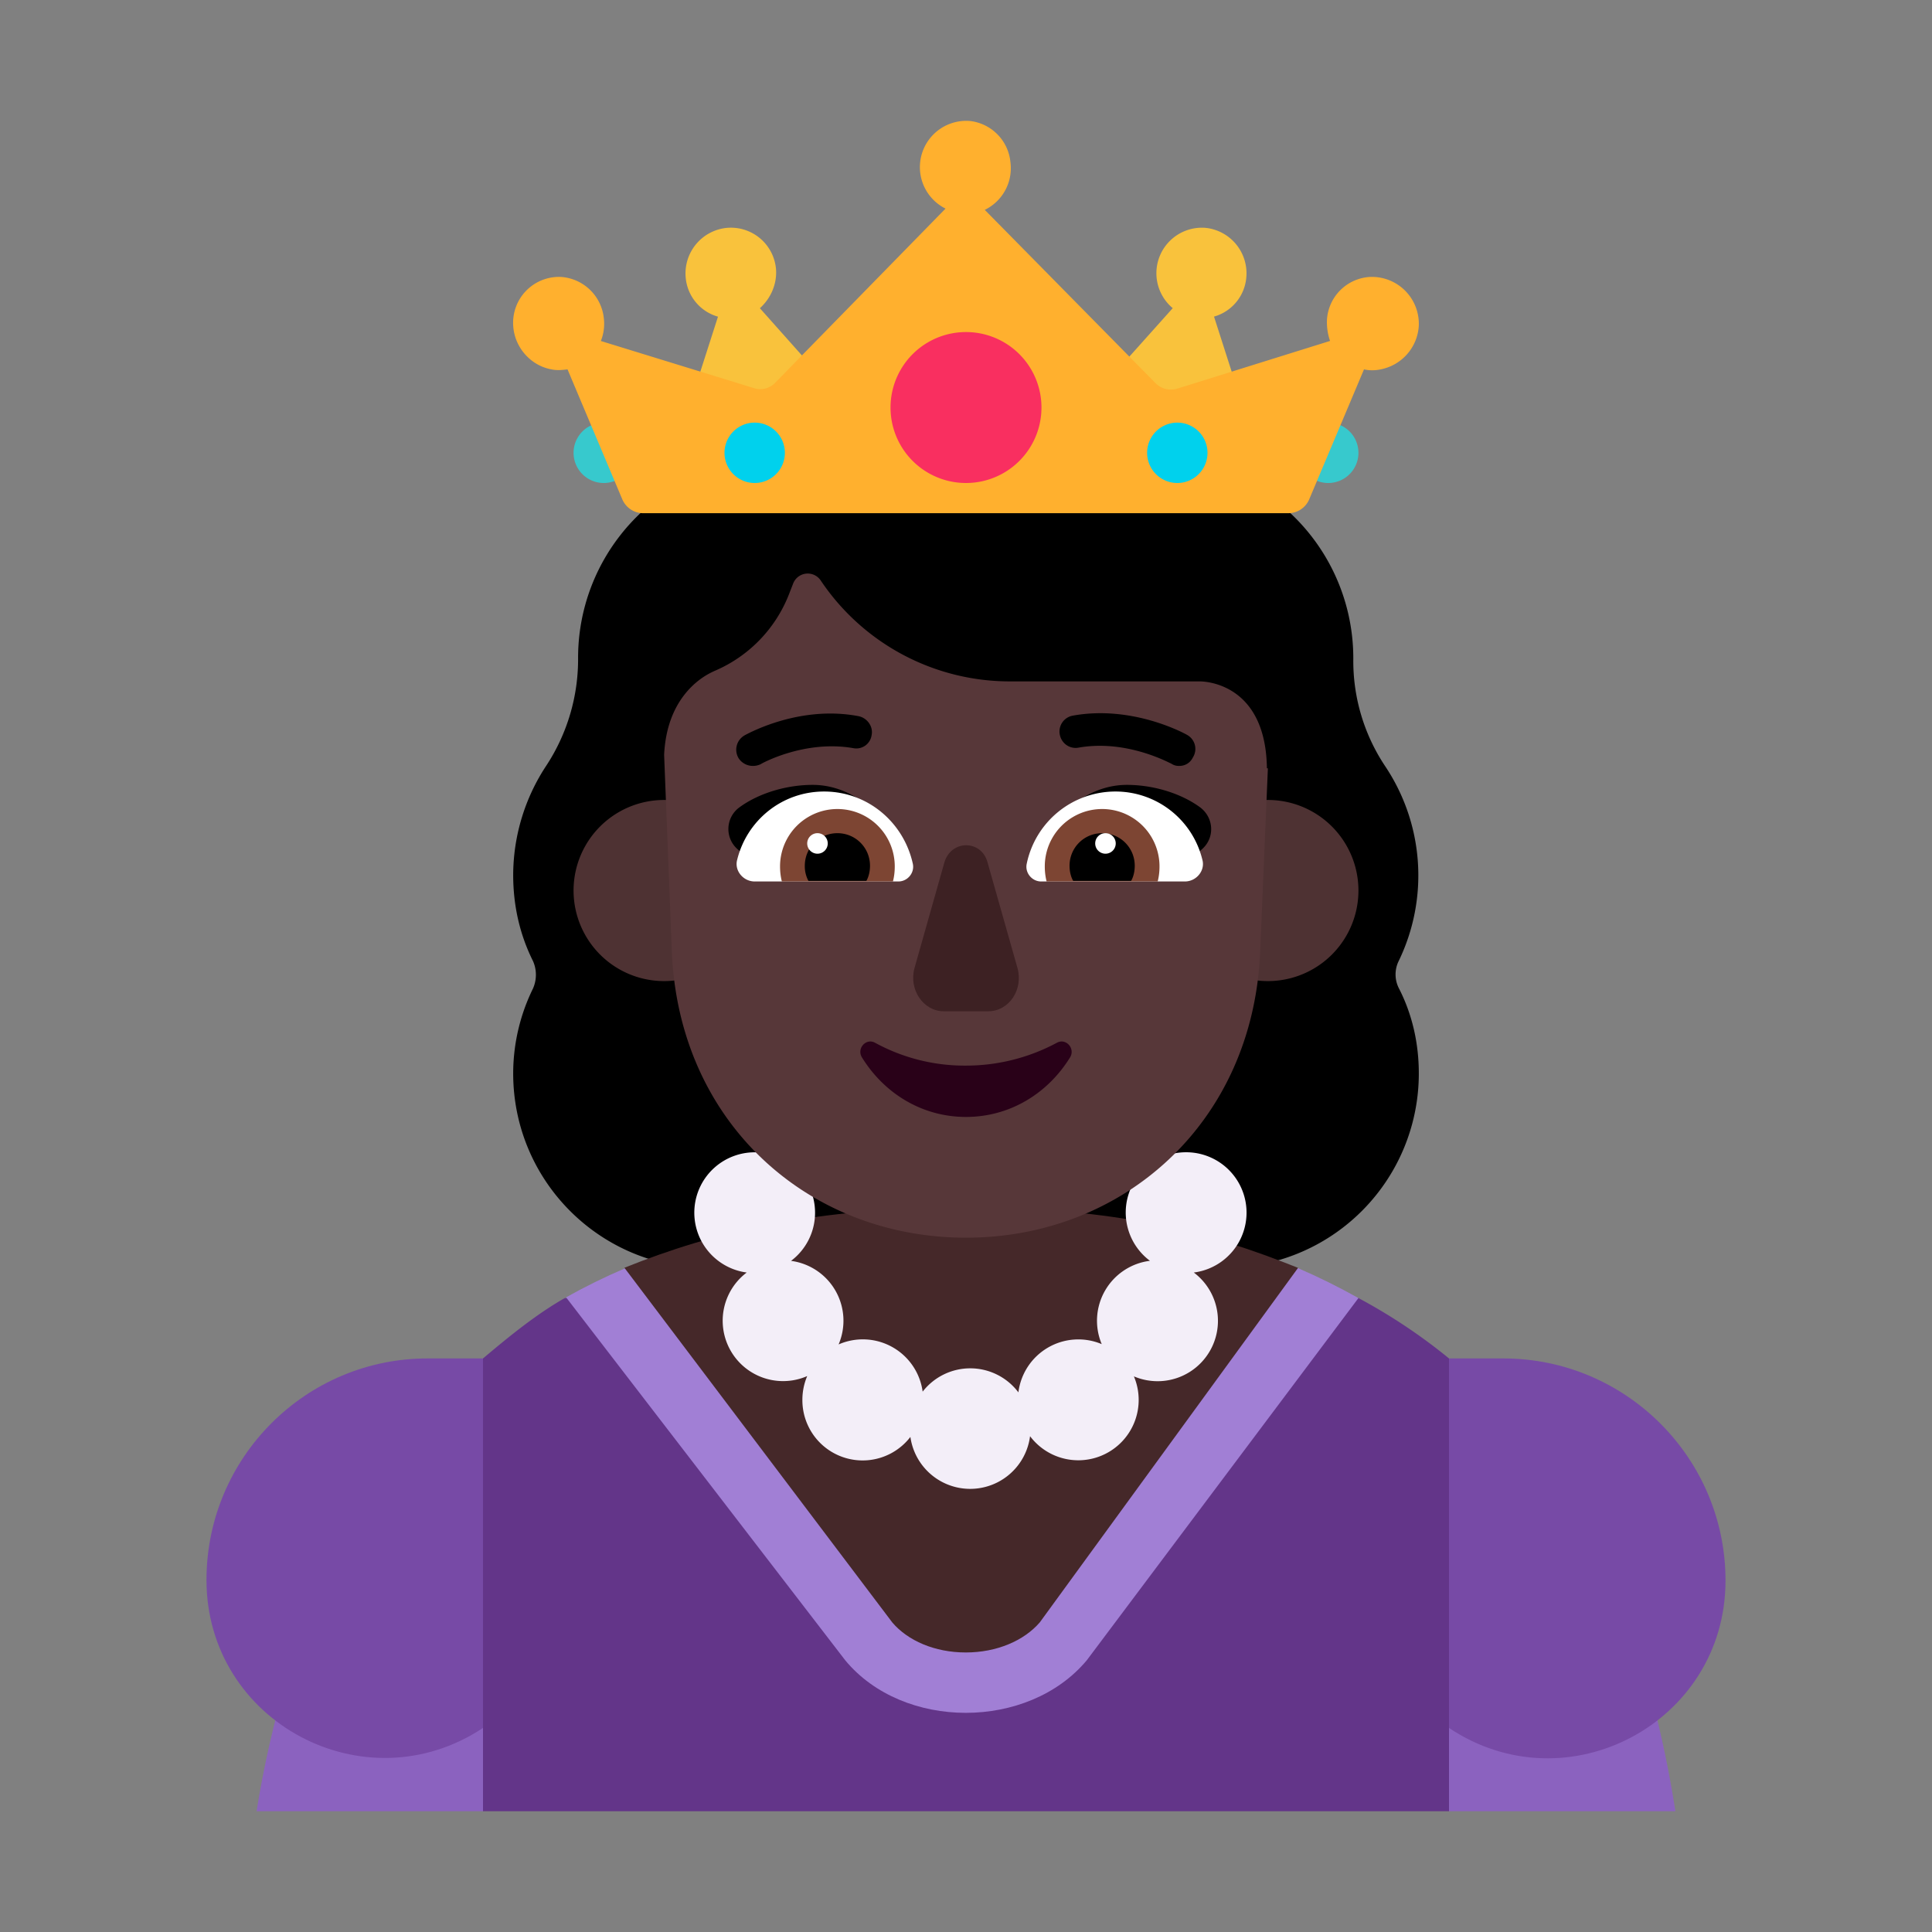<svg xmlns="http://www.w3.org/2000/svg" xmlns:xlink="http://www.w3.org/1999/xlink" width="32" height="32" viewBox="0 0 32 32"><rect x="0" y="0" width="32" height="32" fill="#808080" stroke="none"/><g fill="none"><path fill="#000" d="M23.163 15.925a3.253 3.253 0 0 0-.224-3.24a3.139 3.139 0 0 1-.524-1.77v-.009a3.293 3.293 0 0 0-3.292-3.296a.541.541 0 0 1-.448-.234a3.284 3.284 0 0 0-5.35 0a.59.59 0 0 1-.458.225a3.293 3.293 0 0 0-3.292 3.296v.01a3.21 3.21 0 0 1-.523 1.769a3.3 3.3 0 0 0-.552 1.816c0 .515.112.993.327 1.424a.56.56 0 0 1 0 .459a3.199 3.199 0 0 0-.327 1.404C8.5 19.559 9.94 21 11.717 21h8.566a3.219 3.219 0 0 0 3.217-3.221c0-.506-.112-.983-.327-1.404a.505.505 0 0 1-.01-.45Z"/><path fill="#633589" d="m24 30l1-3.75l-1-3.75a9.274 9.274 0 0 0-1.5-1H9.355c-.477.27-.93.642-1.355 1l-1 3.75L8 30h16Z"/><path fill="#8B62BF" d="M8 30H4.25a17.34 17.34 0 0 1 .639-2.645l.03-.09A11.123 11.123 0 0 1 8 22.5V30Zm19.123-2.674c.283.878.485 1.766.627 2.674H24v-7.5a10.99 10.99 0 0 1 3.123 4.826Z"/><path fill="#774AA6" d="M24 22.5v6.12c1.96 1.31 4.58-.09 4.58-2.44c0-2.03-1.65-3.68-3.68-3.68H24Zm-16 0v6.12c-1.96 1.3-4.58-.1-4.58-2.45c0-2.03 1.65-3.68 3.68-3.67H8Z"/><path fill="#A17FD5" d="m22.5 21.5l-4.5 6c-.97 1.16-3.04 1.16-4 0l-4.624-6.012c.315-.177.64-.337.975-.48c0 0 3.617-.008 5.649-.008c2.006 0 5.5.005 5.5.005c.341.147.674.312 1 .495Z"/><path fill="#452829" d="M16 20c2.5 0 4.015.403 5.5 1l-4.278 5.872c-.261.302-.71.498-1.226.498c-.517 0-.961-.197-1.216-.496l-4.438-5.876C11.837 20.398 13.5 20 16 20Z"/><path fill="#4E3233" d="M12.5 14.75a1.5 1.5 0 1 1-3 0a1.5 1.5 0 0 1 3 0Zm10 0a1.5 1.5 0 1 1-3 0a1.5 1.5 0 0 1 3 0Z"/><path fill="#F3EEF8" d="M13.5 20.085a.998.998 0 0 1-.398.799a1 1 0 0 1 .788 1.384a1 1 0 0 1 1.392.782a.998.998 0 0 1 1.586.012a1 1 0 0 1 1.38-.799a1 1 0 0 1 .799-1.38a.998.998 0 0 1 .603-1.798a1 1 0 0 1 .123 1.992a1 1 0 0 1-.992 1.72a1 1 0 0 1-1.72.991a1 1 0 0 1-1.982.012a.998.998 0 0 1-1.789-.615c0-.14.029-.273.08-.393a1 1 0 0 1-1.002-1.715a1 1 0 1 1 1.132-.992Z"/><path fill="#573739" d="M11 12.502c.043-.903.561-1.257.788-1.367a.938.938 0 0 1 .051-.024a2.28 2.28 0 0 0 1.223-1.253l.074-.19a.259.259 0 0 1 .456-.056a3.77 3.77 0 0 0 3.124 1.674h3.152c.177 0 1.097.095 1.116 1.438l.016.003l-.128 3.043c-.12 2.83-2.269 4.73-4.872 4.73c-2.613 0-4.751-1.901-4.872-4.73L11 12.502Z"/><path fill="#000" d="M13.46 13c.6 0 1.09.41 1.4.88a38.84 38.84 0 0 1-.966.286c-.387.111-.773.222-1.174.354l-.51-.46a.444.444 0 0 1 .04-.69c.33-.24.79-.37 1.21-.37Zm5.205 0c-.6 0-1.09.41-1.4.88c.329.104.647.195.965.286c.388.111.774.222 1.175.354l.51-.46c.21-.19.19-.52-.04-.69c-.33-.24-.79-.37-1.21-.37Z"/><path fill="#fff" d="M12.21 14.24c.16-.65.74-1.13 1.44-1.13c.72 0 1.32.51 1.47 1.2c.03.15-.09.29-.24.29H12.5c-.19 0-.34-.18-.29-.36Zm7.705 0a1.48 1.48 0 0 0-1.44-1.13a1.5 1.5 0 0 0-1.47 1.2c-.03.15.09.29.24.29h2.38c.19 0 .34-.18.29-.36Z"/><path fill="#7D4533" d="M12.92 14.35a.95.95 0 1 1 1.9 0c0 .09-.01.17-.03.25h-1.84c-.02-.08-.03-.16-.03-.25Zm6.285 0a.95.95 0 1 0-1.9 0c0 .09.01.17.03.25h1.84c.02-.08.03-.16.03-.25Z"/><path fill="#000" d="M13.87 13.8c.3 0 .54.24.54.54c0 .09-.02.18-.06.25h-.96a.514.514 0 0 1-.06-.25c0-.3.24-.54.54-.54Zm4.385 0c-.3 0-.54.24-.54.54c0 .09.02.18.06.25h.96c.04-.07.06-.16.06-.25c0-.3-.24-.54-.54-.54Z"/><path fill="#fff" d="M13.71 13.97a.17.17 0 1 1-.34 0a.17.17 0 0 1 .34 0Zm4.77 0a.17.17 0 1 1-.34 0a.17.17 0 0 1 .34 0Z"/><path fill="#290118" d="M16 17.65a3.095 3.095 0 0 1-1.505-.378c-.15-.084-.309.094-.219.241c.369.598.997.987 1.724.987s1.355-.389 1.724-.987c.09-.147-.07-.325-.22-.241A3.184 3.184 0 0 1 16 17.65Z"/><path fill="#3D2123" d="m15.642 14.284l-.494 1.747c-.101.36.146.719.485.719h.733c.348 0 .587-.36.486-.719l-.495-1.746c-.1-.38-.605-.38-.715 0Z"/><path fill="#37C9CD" d="M10.5 7.5a.5.5 0 1 1-1 0a.5.5 0 0 1 1 0Zm12 0a.5.5 0 1 1-1 0a.5.5 0 0 1 1 0Z"/><path fill="#F9C23C" d="m19.424 5.104l-1.942 2.17l3.518.75l-.892-2.78a.738.738 0 0 0 .535-.65a.757.757 0 0 0-.674-.82a.754.754 0 0 0-.545 1.33Zm-6.838.001l1.932 2.17l-3.518.75l.892-2.78a.738.738 0 0 1-.535-.65a.758.758 0 0 1 .674-.82a.75.75 0 0 1 .822.68c.02.25-.089.49-.267.65Z"/><path fill="#FFB02E" d="M22.69 4.587a.757.757 0 0 0-.71.69a.94.94 0 0 0 .05.37l-2.534.791a.36.36 0 0 1-.355-.09l-2.83-2.872a.767.767 0 0 0 .425-.79a.76.76 0 0 0-.661-.681a.767.767 0 0 0-.414 1.45l-2.82 2.883a.34.34 0 0 1-.355.09l-2.534-.78a.77.77 0 0 0 .05-.37a.765.765 0 0 0-.71-.691a.76.76 0 0 0-.79.83c.03.35.297.641.632.701c.089.02.187.01.266 0l.907 2.152c.06.14.197.23.345.23H21.34c.148 0 .286-.09.345-.23l.907-2.152c.089.02.178.02.276 0a.783.783 0 0 0 .631-.71a.777.777 0 0 0-.808-.821Z"/><path fill="#F92F60" d="M16 8a1.25 1.25 0 1 0 0-2.5A1.25 1.25 0 0 0 16 8Z"/><path fill="#00D1ED" d="M13 7.5a.5.5 0 1 1-1 0a.5.5 0 0 1 1 0Zm7 0a.5.5 0 1 1-1 0a.5.5 0 0 1 1 0Z"/><path fill="#000" d="M19.4 12.648a.217.217 0 0 0 .132.038c.095 0 .18-.047.227-.142a.265.265 0 0 0-.094-.37c-.029-.018-.9-.501-1.894-.321a.267.267 0 0 0-.218.312c.028.152.17.246.313.218c.736-.13 1.4.2 1.516.257l.018.008Zm-7.17-.095a.282.282 0 0 0 .238.133a.3.3 0 0 0 .132-.029c.01-.01.73-.407 1.534-.265a.256.256 0 0 0 .303-.218c.029-.142-.075-.284-.217-.312c-.954-.182-1.785.263-1.886.317l-.008.005a.273.273 0 0 0-.095.37Z"/></g></svg>